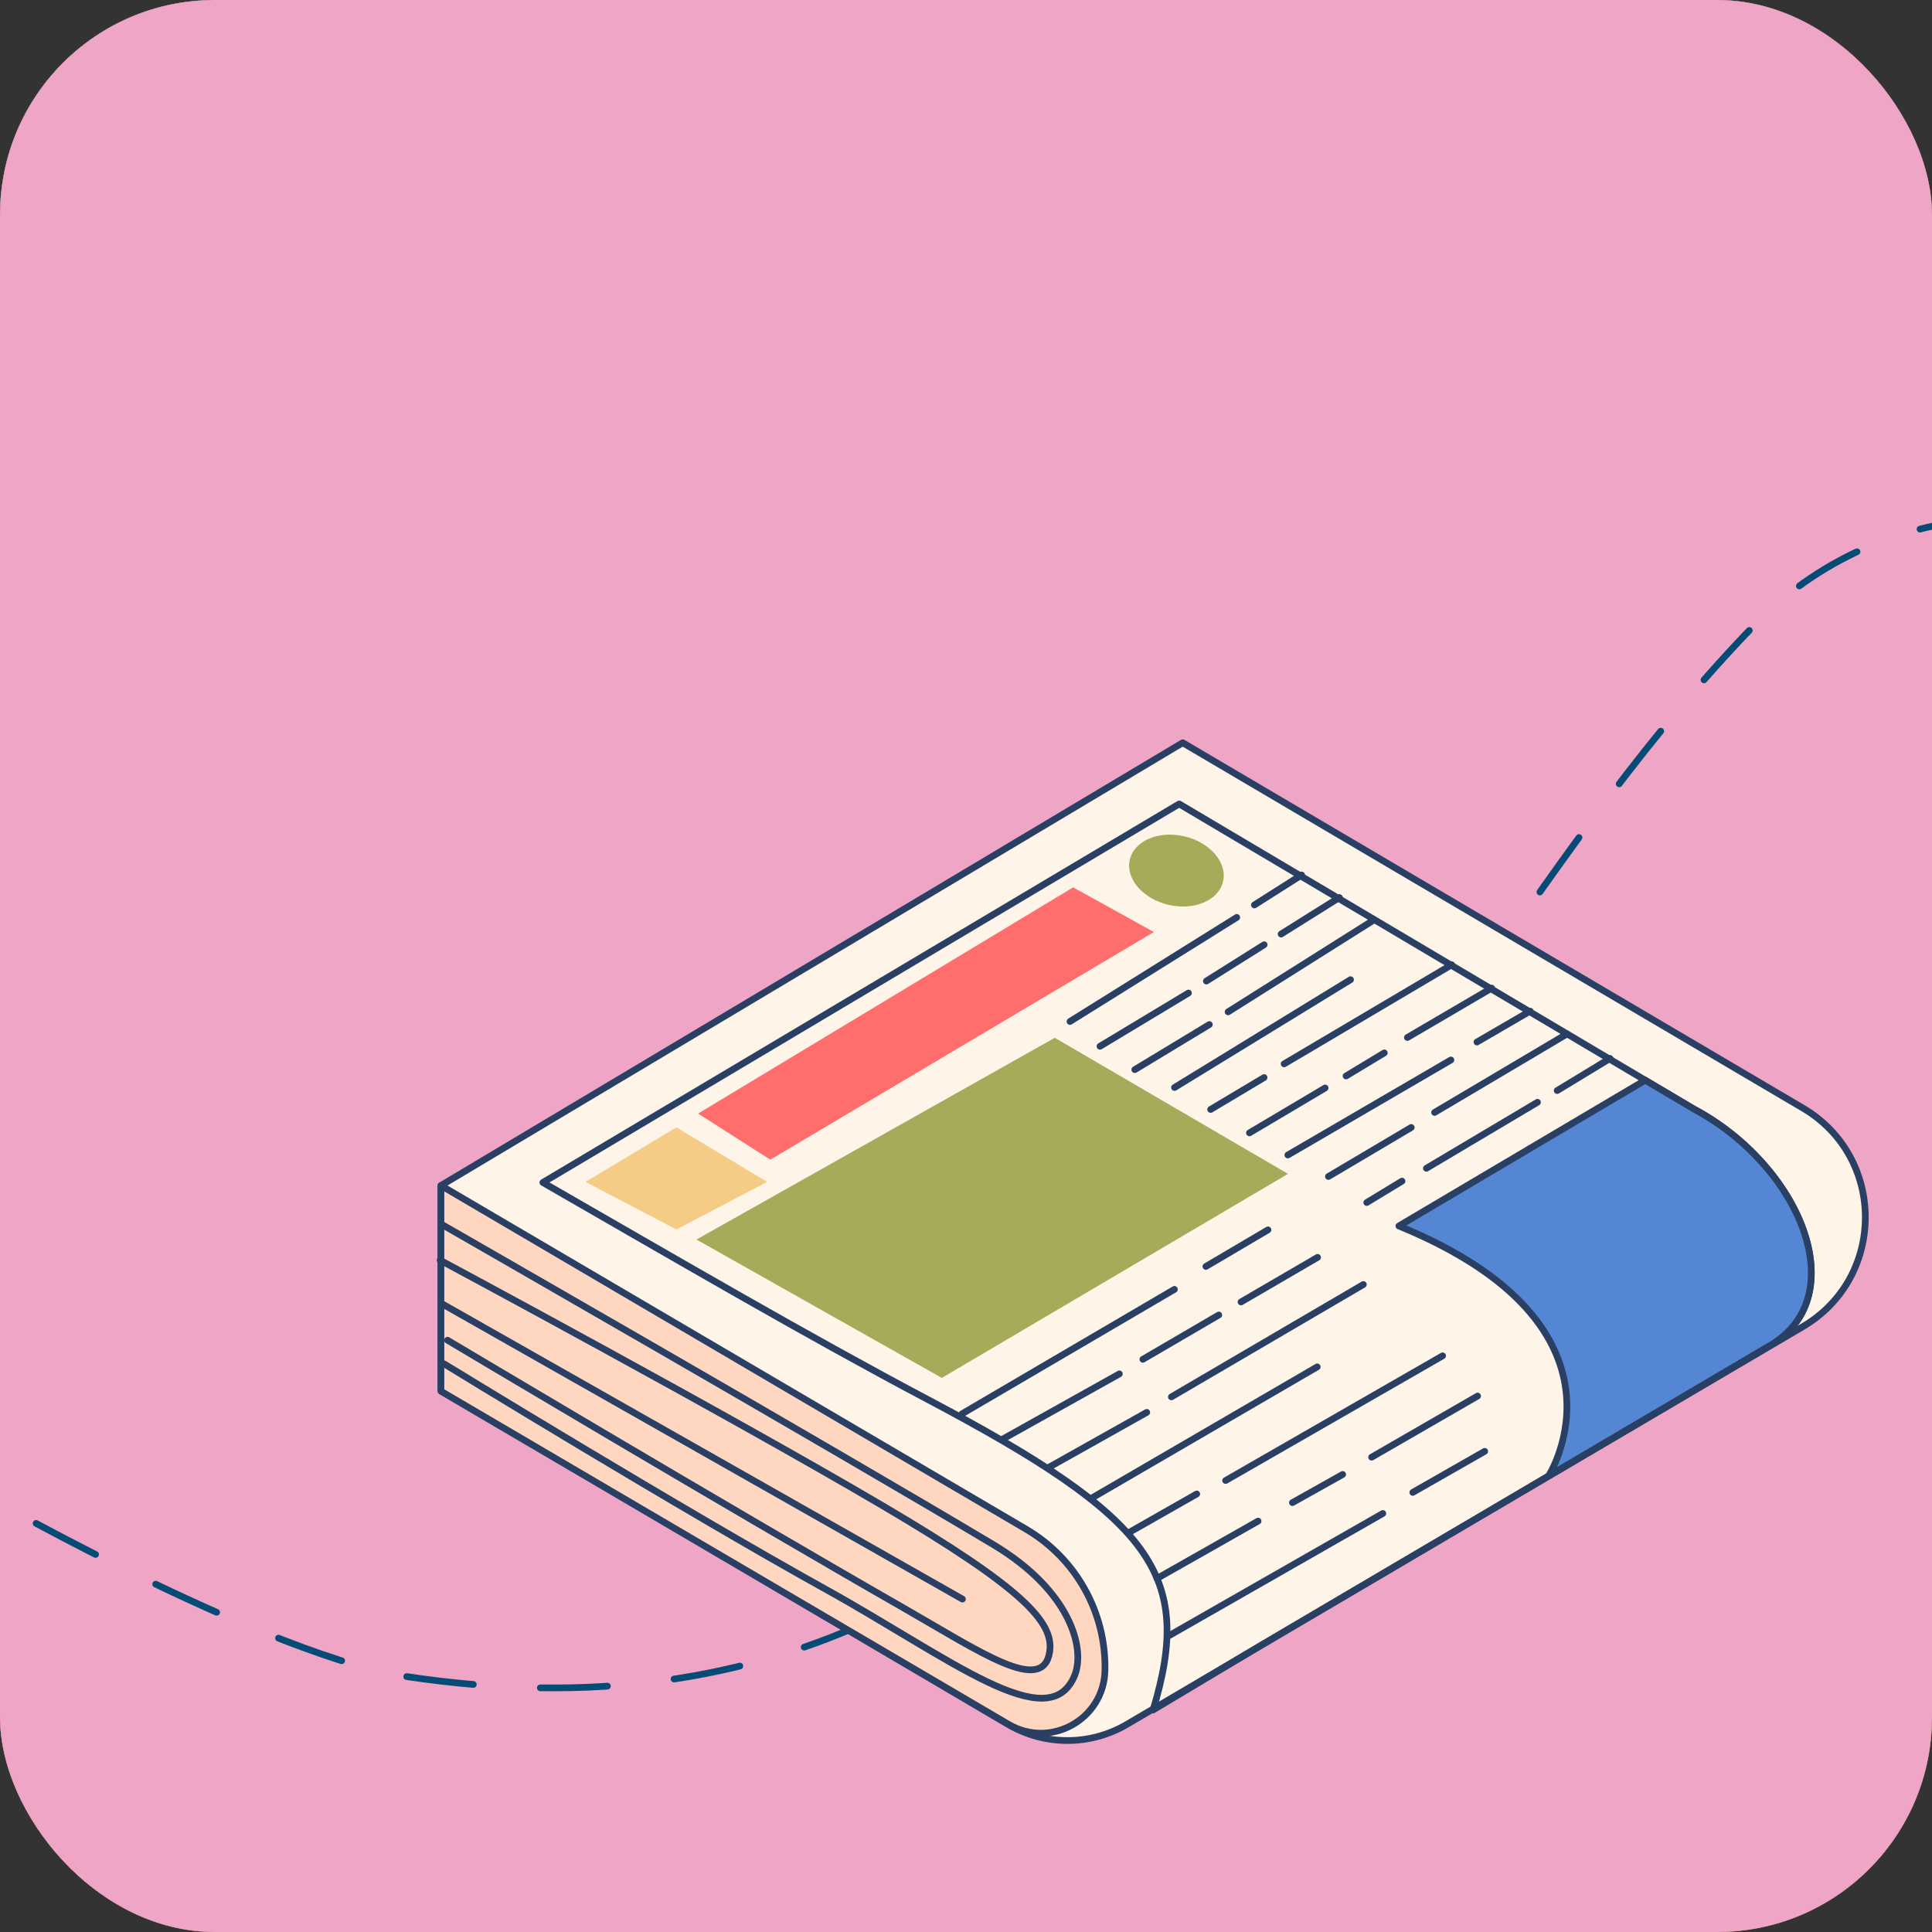 <svg width="144" height="144" viewBox="0 0 144 144" fill="none" xmlns="http://www.w3.org/2000/svg">
<rect x="0" y="0" width="144" height="144" fill="#333333" stroke="none"/>
<g clip-path="url(#clip0_1091_5835)">
<rect width="144" height="144" rx="16" fill="white"/>
<mask id="mask0_1091_5835" style="mask-type:luminance" maskUnits="userSpaceOnUse" x="-51" y="-16" width="234" height="236">
<path d="M182.273 -15.485H-50.653V219.572H182.273V-15.485Z" fill="white"/>
</mask>
<g mask="url(#mask0_1091_5835)">
<path d="M-50.653 -15.485H182.273V219.572H-50.653V-15.485Z" fill="#A12F40"/>
</g>
<mask id="mask1_1091_5835" style="mask-type:luminance" maskUnits="userSpaceOnUse" x="-11" y="-8" width="164" height="162">
<path d="M152.133 -7.818H-10.889V153.042H152.133V-7.818Z" fill="white"/>
</mask>
<g mask="url(#mask1_1091_5835)">
<path d="M-10.889 -7.818H152.133V153.042H-10.889V-7.818Z" fill="#EFA5C6"/>
</g>
<path d="M195.607 52.702C200.027 37.919 161.117 25.817 154.024 42.92C152.572 46.421 154.774 49.187 156.959 50.023C160.513 51.381 164.616 48.903 162.822 45.451C158.084 36.338 140.986 36.086 130.86 46.494C100.344 77.862 85.776 134.248 28.933 124.743C16.701 121.933 -4.768 109.797 -14.463 103.516" stroke="#044C75" stroke-width="0.5" stroke-miterlimit="10" stroke-linecap="round" stroke-linejoin="round" stroke-dasharray="5 5"/>
<path d="M88.152 55.36L134.375 82.588C140.584 86.245 140.582 95.226 134.371 98.881L83.996 128.522C81.259 130.133 77.863 130.132 75.126 128.52L32.867 103.624L32.871 88.359L88.152 55.36Z" fill="#FFF4E8" stroke="#294064" stroke-width="0.5" stroke-miterlimit="10" stroke-linejoin="round"/>
<path d="M87.889 59.921L126.232 82.652C134.23 86.916 138.154 96.618 131.944 100.272L94.06 122.589L85.945 127.45C88.982 117.371 85.945 113.193 69.145 104.307C60.207 99.579 50.607 93.972 40.462 88.136L87.889 59.921Z" stroke="#294064" stroke-width="0.5" stroke-miterlimit="10" stroke-linejoin="round"/>
<path d="M79.752 76.135L92.181 68.378" stroke="#294064" stroke-width="0.5" stroke-miterlimit="10" stroke-linecap="round" stroke-linejoin="round"/>
<path d="M93.495 67.45L97.014 65.215" stroke="#294064" stroke-width="0.5" stroke-miterlimit="10" stroke-linecap="round" stroke-linejoin="round"/>
<path d="M81.986 77.985L88.583 74.013" stroke="#294064" stroke-width="0.5" stroke-miterlimit="10" stroke-linecap="round" stroke-linejoin="round"/>
<path d="M89.916 73.123L94.222 70.415" stroke="#294064" stroke-width="0.5" stroke-miterlimit="10" stroke-linecap="round" stroke-linejoin="round"/>
<path d="M95.486 69.619L99.827 66.897" stroke="#294064" stroke-width="0.5" stroke-miterlimit="10" stroke-linecap="round" stroke-linejoin="round"/>
<path d="M84.58 79.725L90.138 76.364" stroke="#294064" stroke-width="0.5" stroke-miterlimit="10" stroke-linecap="round" stroke-linejoin="round"/>
<path d="M91.535 75.418L102.424 68.552" stroke="#294064" stroke-width="0.5" stroke-miterlimit="10" stroke-linecap="round" stroke-linejoin="round"/>
<path d="M87.541 81.056L100.661 73.019" stroke="#294064" stroke-width="0.5" stroke-miterlimit="10" stroke-linecap="round" stroke-linejoin="round"/>
<path d="M90.234 82.691L94.216 80.315" stroke="#294064" stroke-width="0.5" stroke-miterlimit="10" stroke-linecap="round" stroke-linejoin="round"/>
<path d="M95.713 79.295L108.203 71.907" stroke="#294064" stroke-width="0.5" stroke-miterlimit="10" stroke-linecap="round" stroke-linejoin="round"/>
<path d="M93.127 84.438L98.766 81.092" stroke="#294064" stroke-width="0.5" stroke-miterlimit="10" stroke-linecap="round" stroke-linejoin="round"/>
<path d="M100.328 80.197L103.178 78.476" stroke="#294064" stroke-width="0.5" stroke-miterlimit="10" stroke-linecap="round" stroke-linejoin="round"/>
<path d="M104.899 77.329L111.18 73.648" stroke="#294064" stroke-width="0.5" stroke-miterlimit="10" stroke-linecap="round" stroke-linejoin="round"/>
<path d="M95.988 86.088L108.142 79.005" stroke="#294064" stroke-width="0.5" stroke-miterlimit="10" stroke-linecap="round" stroke-linejoin="round"/>
<path d="M110.084 77.667L114.049 75.361" stroke="#294064" stroke-width="0.5" stroke-miterlimit="10" stroke-linecap="round" stroke-linejoin="round"/>
<path d="M99.013 87.689L105.185 84.035" stroke="#294064" stroke-width="0.5" stroke-miterlimit="10" stroke-linecap="round" stroke-linejoin="round"/>
<path d="M106.927 82.915L116.791 77.068" stroke="#294064" stroke-width="0.5" stroke-miterlimit="10" stroke-linecap="round" stroke-linejoin="round"/>
<path d="M101.871 89.629L104.498 88.034" stroke="#294064" stroke-width="0.5" stroke-miterlimit="10" stroke-linecap="round" stroke-linejoin="round"/>
<path d="M106.315 87.077L114.594 82.157" stroke="#294064" stroke-width="0.5" stroke-miterlimit="10" stroke-linecap="round" stroke-linejoin="round"/>
<path d="M116.063 81.285L120.003 78.891" stroke="#294064" stroke-width="0.5" stroke-miterlimit="10" stroke-linecap="round" stroke-linejoin="round"/>
<path d="M71.699 105.38L87.533 96.103" stroke="#294064" stroke-width="0.5" stroke-miterlimit="10" stroke-linecap="round" stroke-linejoin="round"/>
<path d="M89.882 94.393L94.507 91.667" stroke="#294064" stroke-width="0.5" stroke-miterlimit="10" stroke-linecap="round" stroke-linejoin="round"/>
<path d="M74.761 107.248L83.43 102.402" stroke="#294064" stroke-width="0.5" stroke-miterlimit="10" stroke-linecap="round" stroke-linejoin="round"/>
<path d="M85.184 101.315L90.842 98.011" stroke="#294064" stroke-width="0.5" stroke-miterlimit="10" stroke-linecap="round" stroke-linejoin="round"/>
<path d="M92.499 97.04L98.203 93.718" stroke="#294064" stroke-width="0.5" stroke-miterlimit="10" stroke-linecap="round" stroke-linejoin="round"/>
<path d="M78.169 109.37L85.472 105.27" stroke="#294064" stroke-width="0.5" stroke-miterlimit="10" stroke-linecap="round" stroke-linejoin="round"/>
<path d="M87.309 104.115L101.617 95.739" stroke="#294064" stroke-width="0.5" stroke-miterlimit="10" stroke-linecap="round" stroke-linejoin="round"/>
<path d="M81.275 111.714L98.179 101.878" stroke="#294064" stroke-width="0.5" stroke-miterlimit="10" stroke-linecap="round" stroke-linejoin="round"/>
<path d="M84.191 114.2L89.197 111.352" stroke="#294064" stroke-width="0.5" stroke-miterlimit="10" stroke-linecap="round" stroke-linejoin="round"/>
<path d="M91.351 110.35L107.524 101.055" stroke="#294064" stroke-width="0.5" stroke-miterlimit="10" stroke-linecap="round" stroke-linejoin="round"/>
<path d="M86.231 117.651L93.769 113.376" stroke="#294064" stroke-width="0.5" stroke-miterlimit="10" stroke-linecap="round" stroke-linejoin="round"/>
<path d="M96.33 111.996L100.075 109.896" stroke="#294064" stroke-width="0.5" stroke-miterlimit="10" stroke-linecap="round" stroke-linejoin="round"/>
<path d="M102.234 108.61L110.13 104.053" stroke="#294064" stroke-width="0.5" stroke-miterlimit="10" stroke-linecap="round" stroke-linejoin="round"/>
<path d="M87.16 121.897L103.067 112.805" stroke="#294064" stroke-width="0.5" stroke-miterlimit="10" stroke-linecap="round" stroke-linejoin="round"/>
<path d="M105.301 111.234L110.659 108.174" stroke="#294064" stroke-width="0.5" stroke-miterlimit="10" stroke-linecap="round" stroke-linejoin="round"/>
<path d="M104.265 91.377L122.626 80.513L126.235 82.652C134.232 86.916 138.157 96.618 131.946 100.272L115.423 110.008C115.423 110.008 122.538 98.87 104.265 91.377Z" fill="#5486D4" stroke="#294064" stroke-width="0.5" stroke-miterlimit="10" stroke-linejoin="round"/>
<path d="M52.033 82.999L79.987 66.139L86.003 69.469L57.416 86.435L52.033 82.999Z" fill="#FF6D6D"/>
<path d="M43.64 88.092L50.412 84.029L57.175 88.092L50.412 91.636L43.64 88.092Z" fill="#F4CC85"/>
<path d="M51.911 92.388L78.618 77.35L96 87.493L70.197 102.702L51.911 92.388Z" fill="#A5AB58"/>
<path d="M84.21 64.069C84.542 62.66 86.367 61.884 88.285 62.336C90.204 62.788 91.49 64.297 91.158 65.706C90.826 67.115 89.001 67.891 87.083 67.439C85.164 66.987 83.878 65.478 84.21 64.069Z" fill="#A5AB58"/>
<path d="M32.865 88.364L76.48 113.977C80.2 116.162 82.449 120.187 82.358 124.5C82.281 128.147 78.311 130.365 75.166 128.519L32.865 103.694V88.364Z" fill="#FFD6BF" stroke="#294064" stroke-width="0.5" stroke-miterlimit="10" stroke-linejoin="round"/>
<path d="M33.095 101.649C33.095 101.649 50.732 112.459 61.536 118.451C70.819 123.599 78.201 129.572 80.1 124.869C80.901 122.883 79.828 118.586 74.004 115.107C61.936 107.896 32.901 91.247 32.901 91.247" stroke="#294064" stroke-width="0.5" stroke-miterlimit="10" stroke-linecap="round" stroke-linejoin="round"/>
<path d="M33.358 99.892C33.358 99.892 54.438 112.458 67.324 119.835C73.102 123.142 77.746 126.356 78.236 123.114C78.57 120.903 76.222 118.374 65.821 112.249C54.191 105.399 32.802 93.925 32.802 93.925" stroke="#294064" stroke-width="0.5" stroke-miterlimit="10" stroke-linecap="round" stroke-linejoin="round"/>
<path d="M32.916 97.158L71.734 119.187" stroke="#294064" stroke-width="0.5" stroke-miterlimit="10" stroke-linecap="round" stroke-linejoin="round"/>
</g>
<defs>
<clipPath id="clip0_1091_5835">
<rect width="144" height="144" rx="16" fill="white"/>
</clipPath>
</defs>
</svg>
